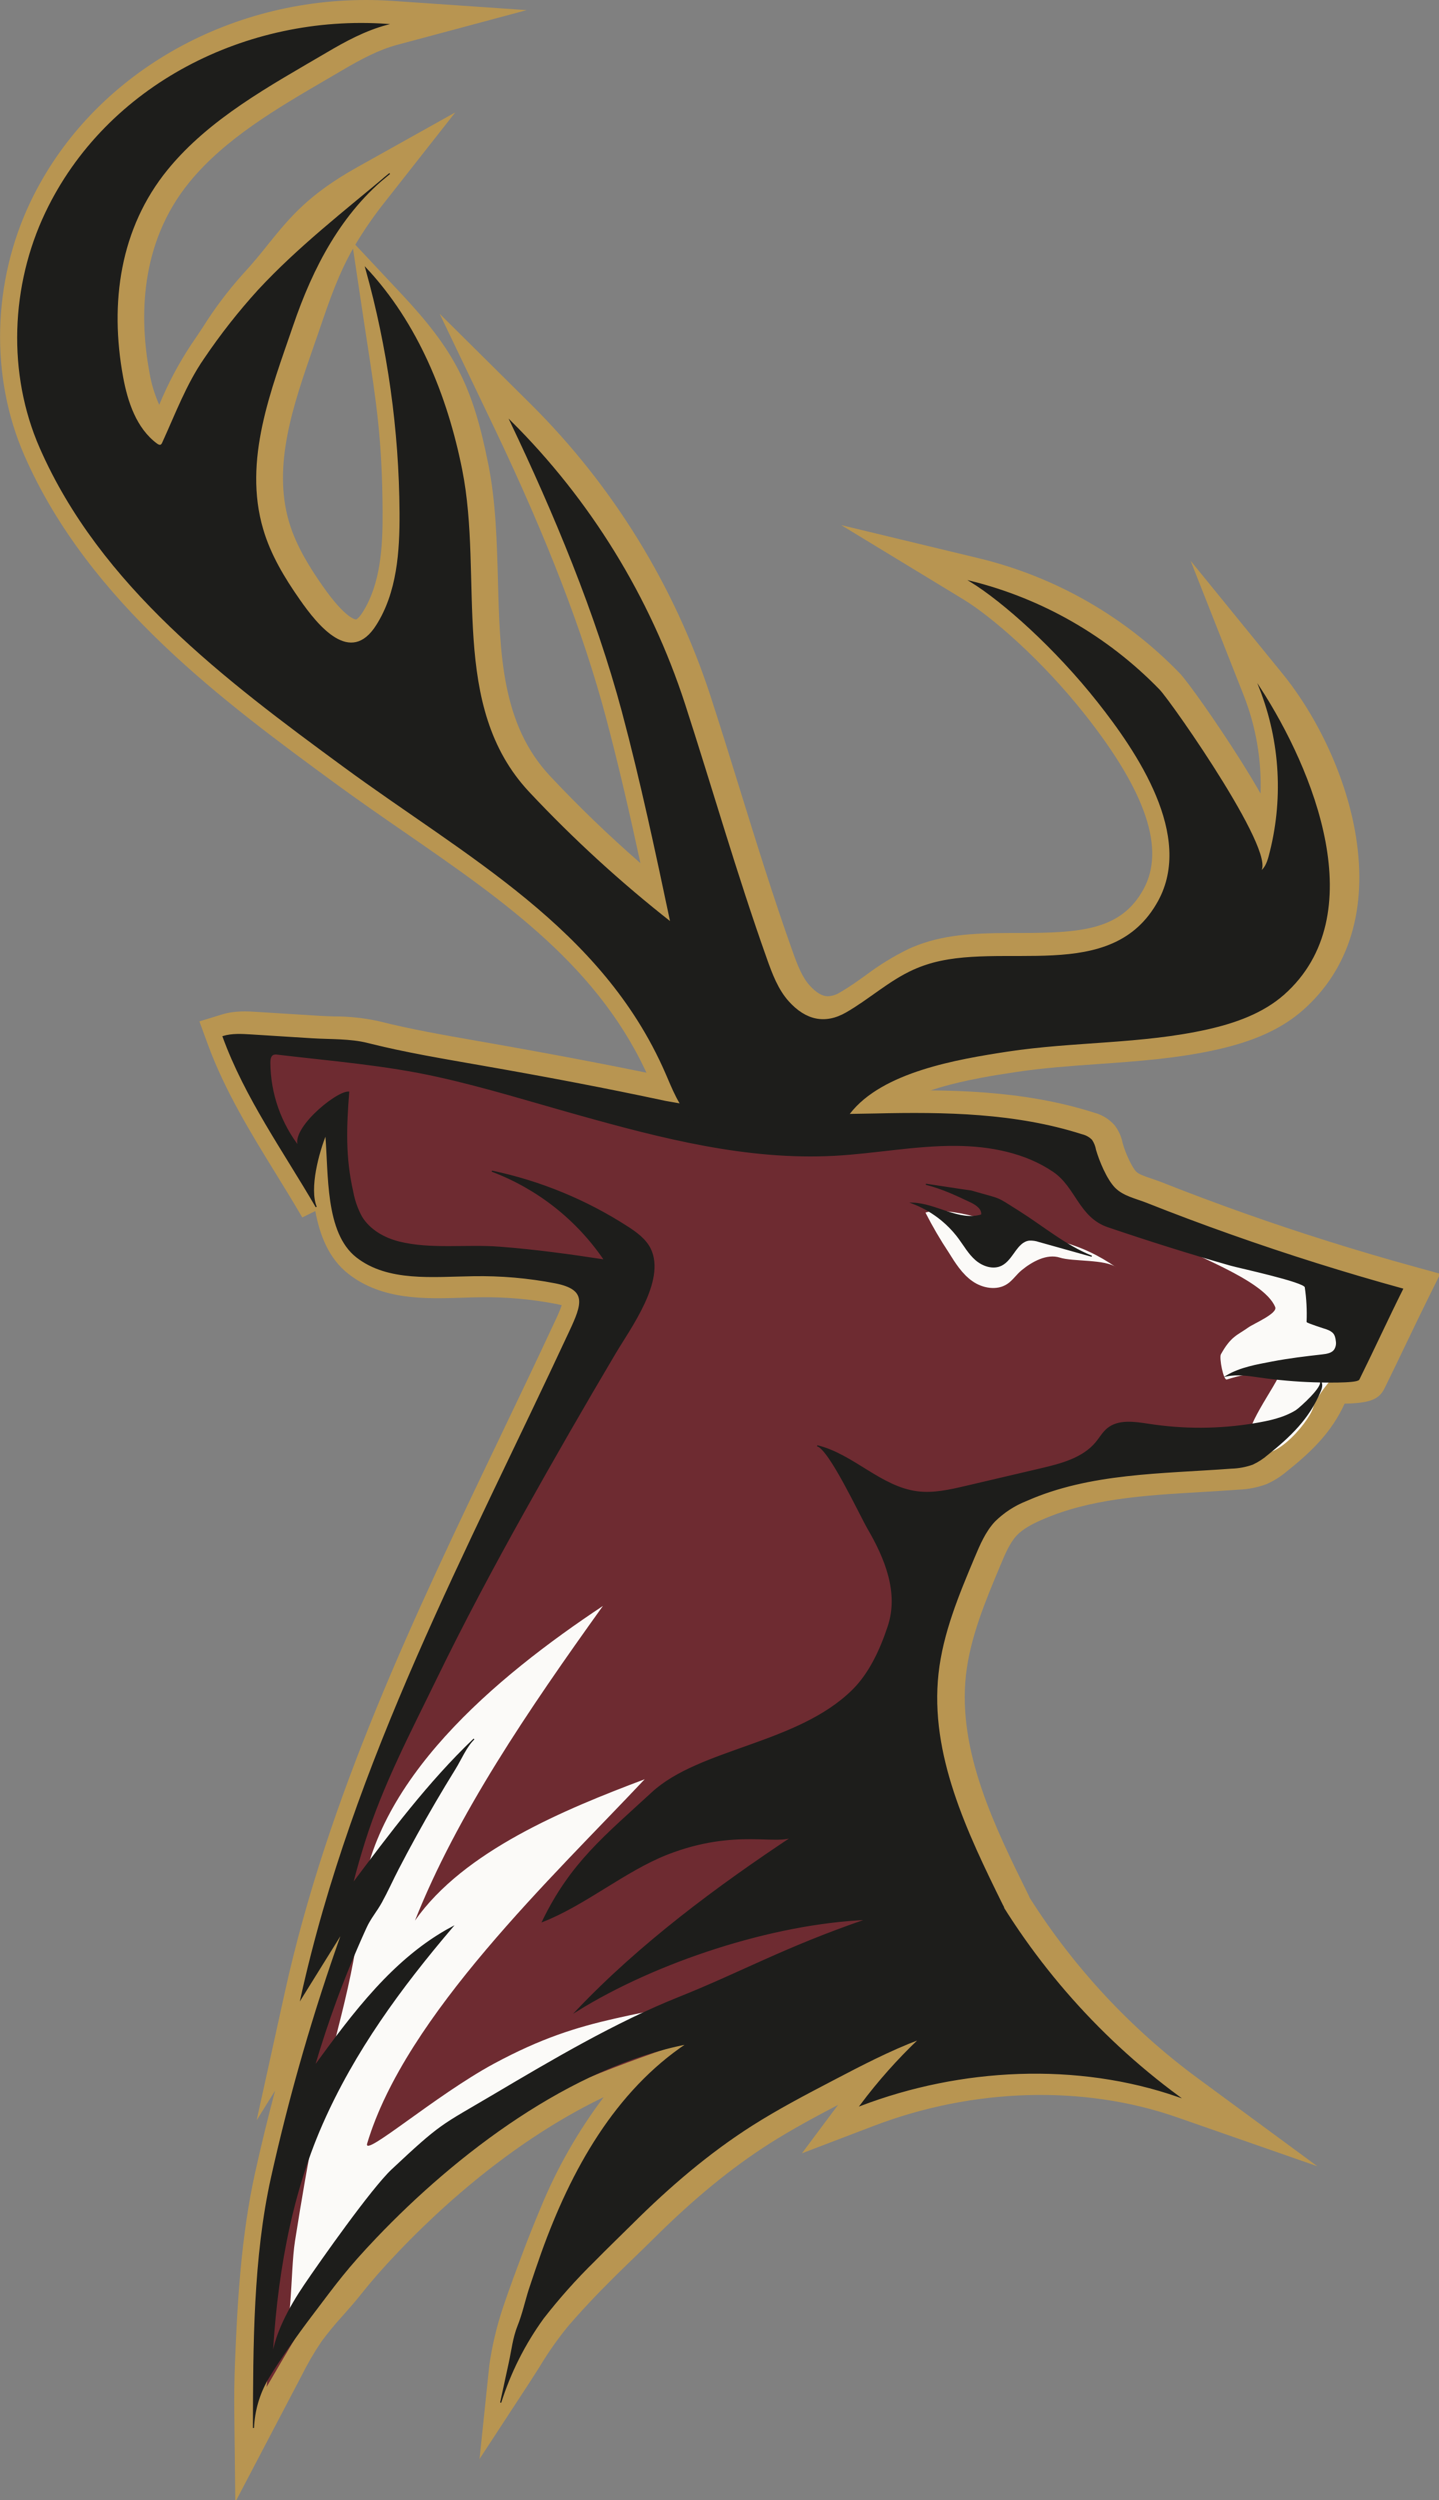 <?xml version="1.0" encoding="utf-8"?>
<!-- Generator: Adobe Illustrator 17.0.0, SVG Export Plug-In . SVG Version: 6.00 Build 0)  -->
<!DOCTYPE svg PUBLIC "-//W3C//DTD SVG 1.1//EN" "http://www.w3.org/Graphics/SVG/1.1/DTD/svg11.dtd">
<svg version="1.1"
	 id="svg8" xmlns:svg="http://www.w3.org/2000/svg" xmlns:rdf="http://www.w3.org/1999/02/22-rdf-syntax-ns#" xmlns:cc="http://creativecommons.org/ns#" xmlns:inkscape="http://www.inkscape.org/namespaces/inkscape" xmlns:sodipodi="http://sodipodi.sourceforge.net/DTD/sodipodi-0.dtd" xmlns:dc="http://purl.org/dc/elements/1.1/" sodipodi:docname="Colour, background, no text.svg" inkscape:version="0.92.3 (2405546, 2018-03-11)"
	 xmlns="http://www.w3.org/2000/svg" xmlns:xlink="http://www.w3.org/1999/xlink" x="0px" y="0px" width="484.37px"
	 height="841.058px" viewBox="52.469 0.275 484.37 841.058" enable-background="new 52.469 0.275 484.37 841.058"
	 xml:space="preserve">
<rect x="52.469" y="0.275" width="484.37" height="841.058" fill="#808080" stroke="none"/>
<sodipodi:namedview  inkscape:document-units="mm" inkscape:window-height="1027" inkscape:pageshadow="2" inkscape:window-width="1920" inkscape:window-y="-8" inkscape:window-x="-8" inkscape:pageopacity="0.0" inkscape:window-maximized="1" inkscape:current-layer="layer1" id="base" bordercolor="#666666" inkscape:cx="312.88338" borderopacity="1.0" pagecolor="#ffffff" inkscape:cy="499.69038" showgrid="false" inkscape:zoom="0.98994949">
	</sodipodi:namedview>
<g id="layer1" inkscape:groupmode="layer" inkscape:label="Layer 1">
	<g id="Layer_2" transform="matrix(0.38,0,0,0.38,18.51,0.097)">
		<g id="Layer_11">
			<path id="path145" inkscape:connector-curvature="0" fill="#B89551" d="M297.817,2215.604l-0.907-78.548
				c-0.17-14.882,0-29.962,0.624-44.816c2.013-51.818,5.244-111.827,17.915-168.747c5.348-24.094,11.216-48.142,17.603-72.142
				l-16.356,26.277l24.832-112.734c38.381-174.416,115.228-334.488,189.525-489.544c16.469-34.384,33.506-69.931,49.89-105.137
				c1.389-2.835,4.45-9.496,5.981-14.173c-1.162-0.34-2.693-0.709-4.62-1.106c-22.662-4.378-45.72-6.373-68.797-5.953
				c-4.677,0-9.439,0.227-14.173,0.369c-33.506,1.077-71.461,2.296-101.367-21.09c-17.291-13.493-25.313-34.016-29.31-55.616
				l-11.537,5.669c-7.398-12.756-15.421-25.767-23.159-38.353c-22.479-36.454-45.695-74.183-60.803-115.682l-7.172-19.559
				l20.013-6.123c11.339-3.487,22.677-2.835,31.691-2.211l54.454,3.402c4.11,0.255,8.504,0.397,12.898,0.539
				c13.342-0.058,26.65,1.349,39.685,4.195c28.346,7.2,58.535,12.444,87.676,17.547l12.614,2.211
				c62.787,11.083,114.435,21.033,162.51,31.181c62.929,11.792,127.247,12.076,181.871,10.8
				c58.11-1.389,125.433-1.134,189.326,19.332c6.857,1.823,13.033,5.606,17.773,10.885c3.505,4.442,5.939,9.631,7.115,15.165
				l0.255,1.049c2.438,8.986,8.362,21.43,11.934,25.058c2.296,2.324,7.824,4.224,13.181,6.038c2.608,0.879,5.329,1.814,8.079,2.835
				c24.435,9.666,49.351,19.021,74.041,27.78c49.465,17.518,100.205,33.477,150.832,47.395l23.216,6.406l-10.687,21.543
				c-6.491,13.068-12.954,26.617-19.247,39.685c-6.293,13.068-12.869,26.901-19.474,40.224c-4.706,9.496-12.387,13.068-35.32,13.493
				c-11.339,24.832-28.63,41.981-51.024,59.811c-5.398,4.617-11.431,8.436-17.915,11.339c-8.006,3.015-16.452,4.7-25.002,4.989
				c-10.998,0.822-22.195,1.474-33.024,2.126c-51.024,2.976-98.929,5.811-142.044,24.917c-7.002,3.09-15.789,7.455-21.628,13.72
				c-5.839,6.265-10.205,16.384-14.173,25.965c-13.238,31.55-26.929,64.148-30.614,97.427
				c-7.484,67.521,25.767,134.844,55.134,194.258c0.312,0.652,0.765,1.587,1.247,2.835
				c39.235,61.945,89.629,116.068,148.621,159.619l106.271,78.151l-124.554-43.427c-82.432-28.715-180.142-25.937-268.129,7.597
				l-63.893,24.378l32.031-42.888c-20.495,10.743-41.329,21.94-60.775,34.299c-33.704,21.458-67.266,48.954-102.586,84.104
				c-6.038,5.981-12.132,11.877-18.255,17.773c-5.414,5.272-10.857,10.517-16.243,15.846
				c-16.101,15.931-29.735,30.472-41.698,44.419c-9.163,11.277-17.508,23.194-24.973,35.66c-2.683,4.271-5.414,8.542-8.192,12.813
				l-44.872,68.599l8.504-81.496c0.397-3.742,1.304-8.901,2.126-13.436s1.786-8.986,2.835-13.436
				c2.069-8.901,4.62-17.802,7.54-26.447c5.669-16.866,11.991-33.676,17.547-48.501c4.45-11.877,9.439-24.35,15.222-38.126
				c14.371-35.25,33.256-68.485,56.183-98.872c-60.917,29.14-124.299,76.535-182.268,137.282
				c-13.039,13.663-23.386,25.512-32.598,37.106c-5.159,6.548-10.602,12.699-15.874,18.624c-6.826,7.447-13.26,15.243-19.276,23.357
				c-6.523,9.686-12.403,19.79-17.603,30.246L297.817,2215.604z M796.998,1770.847l-83.083,55.134
				c-44.419,29.452-81.213,78.406-109.389,145.446c-4.507,10.772-8.504,20.664-12.132,30.076c4.346-4.441,8.863-8.995,13.55-13.663
				c5.499-5.443,11.055-10.8,16.611-16.157c5.556-5.358,11.934-11.537,17.802-17.405c37.389-37.191,73.134-66.444,109.276-89.433
				c23.868-15.165,48.954-28.347,73.191-40.932c25.2-13.181,51.279-26.816,78.973-37.247l91.899-34.724l-71.376,67.606
				c-2.126,2.013-4.224,4.053-6.293,6.094c48.259-10.437,97.913-12.812,146.948-7.03c-32.326-31.188-61.25-65.718-86.287-103.011
				c-8.766-1.283-15.901-7.713-18.085-16.299l6.491-1.644c-2.154-3.458-4.309-6.945-6.378-10.46l-89.745,30.869
				c-36.072,12.551-71.484,26.922-106.101,43.058c-18.595,8.504-37.814,17.008-59.528,25.767l-10.545,4.337
				c2.183-0.482,4.365-0.907,6.548-1.332L796.998,1770.847z M577.767,1639.49l-67.748,79.569
				c-36.34,42.69-81.95,100.545-112.337,169.71c-12.925,30.089-22.691,61.438-29.14,93.543
				c18.595-26.135,45.354-62.362,59.528-75.657c38.721-36.312,44.362-40.139,76.989-59.159l15.732-9.213l2.409-1.446l2.835-1.644
				l64.687-68.287c36.68-38.721,80.702-76.536,135.865-116.447c-11.628,2.125-23.021,5.381-34.016,9.723
				c-17.008,6.633-33.817,17.008-51.676,28.035c-18.709,11.509-38.041,23.386-58.535,31.408l-47.083,18.397l21.883-45.61
				c23.839-49.295,51.959-74.863,87.534-107.235c4.479-4.044,9.118-8.277,13.918-12.699c22.819-21.005,53.858-32.088,86.939-43.795
				c33.08-11.707,67.266-23.924,90.113-46.318c10.545-10.375,19.304-26.306,26.731-48.728c6.208-18.68,1.247-40.309-16.129-70.129
				c-1.899-3.26-4.649-8.646-8.164-15.449c-6.35-12.387-23.216-45.354-29.735-51.194c1.404,1.122,3.041,1.916,4.791,2.324
				l9.808-38.466c17.83,4.337,32.542,13.465,46.8,22.28c13.663,8.504,26.589,16.469,39.685,18.113
				c10.97,1.361,23.641-1.587,35.887-4.45l66.529-15.562c16.554-3.855,30.813-7.795,38.154-16.724
				c0.85-1.021,1.616-2.098,2.409-3.175c2.91-4.297,6.369-8.194,10.29-11.594c13.238-10.942,29.509-10.998,42.52-9.496
				l65.452-39.146c14.173-8.504,30.331-11.537,44.561-14.173l2.098-0.397c6.605-1.276,13.238-2.324,19.843-3.26
				c-3.424-3.715-5.158-8.681-4.791-13.72c0.232-5.585,0.137-11.179-0.284-16.753c-11.877-3.657-33.307-8.731-41.528-10.658
				c-6.435-1.531-9.609-2.268-11.339-2.835c-35.745-10.261-71.575-21.515-109.559-34.384c-21.033-7.115-31.011-22.309-39.061-34.498
				c-4.649-7.087-8.674-13.209-14.173-17.008c-18.794-12.756-44.022-19.361-74.977-19.616c-20.491,0.249-40.948,1.744-61.257,4.479
				c-14.74,1.672-29.99,3.43-45.354,4.252c-78.832,4.309-155.537-14.967-233.717-36.85c-10.857-3.033-21.685-6.151-32.513-9.269
				c-29.537-8.504-60.066-17.32-90.284-24.01c-17.943-3.968-36.397-6.973-54.879-9.496l-0.425,5.669
				c-2.183,28.035-3.43,53.603,3.146,82.403c0.992,5.669,2.836,11.155,5.471,16.271c3.657,6.038,11.339,10.885,20.976,13.323
				c15.165,3.798,32.485,3.6,50.797,3.402c11.565-0.142,23.528-0.283,35.263,0.68c12.869,1.02,26.107,2.353,40.507,4.082
				c-16.643-14.176-35.612-25.368-56.069-33.08l11.055-37.984c45.078,9.437,88.031,27.099,126.709,52.101
				c10.573,6.832,21.203,14.91,27.354,27.638c16.441,34.016-8.957,74.495-25.795,101.282c-2.211,3.572-4.28,6.86-6.038,9.808
				c-27.468,46.261-54.709,93.543-80.901,140.542c-30.699,54.964-55.106,101.395-76.819,146.069l-11.027,22.45
				c-7.172,14.542-14.173,28.772-20.835,42.973l2.438-2.835l9.666-15.505l-2.835,8.107c7.937-8.523,16.12-16.838,24.548-24.945l0,0
				l27.411,28.687l0,0c-3.355,4.087-6.21,8.559-8.504,13.323c-1.644,3.033-3.345,6.179-5.187,9.127
				c-5.924,9.553-11.82,19.361-17.518,29.112c-11.14,19.021-21.94,38.579-32.06,58.139c-2.041,3.912-3.968,7.909-5.924,11.877
				c-2.835,5.868-5.669,11.934-9.099,17.915c-2.268,4.139-4.706,7.767-6.86,10.998c-2.361,3.245-4.438,6.688-6.208,10.29
				c-2.211,4.819-4.375,9.666-6.491,14.542c16.548-15.99,35.18-29.672,55.389-40.677L577.767,1639.49z M808.62,1641.927
				c-34.781,22.961-65.622,44.901-93.175,66.302c49.663-16.441,101.14-26.901,146.126-28.743l90.51-3.742
				c-3.005-5.244-5.896-10.573-8.731-15.902l3.033-1.616c-24.973-53.547-47.962-115.257-40.932-178.923
				c4.337-38.976,19.162-74.296,33.477-108.425c5.017-11.906,10.687-25.512,21.09-36.85l-5.669,1.332
				c-14.91,3.487-31.776,7.427-49.833,5.159c-10.65-1.476-20.99-4.674-30.614-9.468c2.835,5.386,5.301,10.318,6.548,12.501
				c14.683,25.143,32.655,63.156,19.531,102.614c-9.609,28.942-21.26,49.464-36.624,64.545
				c-29.083,28.545-69.194,42.803-104.598,55.389c-29.055,10.318-56.495,20.098-73.361,35.603
				c-4.847,4.479-9.553,8.731-14.173,12.869c-9.893,8.986-18.822,17.008-27.043,25.143c10.795-6.327,22.041-11.851,33.647-16.526
				c42.066-16.469,73.701-15.505,94.819-14.882c5.155,0.392,10.336,0.316,15.477-0.227c-0.505,0.164-0.983,0.403-1.417,0.709
				l21.883,33.137H808.62z M1093.757,1279.092c-1.959-0.175-3.928,0.219-5.669,1.134c-1.262,1.337-2.41,2.779-3.43,4.309
				c-0.709,0.992-1.474,2.041-2.324,3.146c16.214-2.069,32.513-3.373,48.728-4.422c-7.427-0.624-14.891-1.493-22.394-2.608
				c-4.928-0.866-9.91-1.397-14.91-1.587V1279.092z M1148.806,1244.566c17.923,0.634,35.864-0.553,53.547-3.543
				c3.09-0.539,6.151-1.077,9.128-1.701l-4.479-0.624l-1.191-0.17c-8.107-1.191-15.08-2.183-21.005-1.021L1148.806,1244.566z
				 M622.497,1134.639c0.539,0.85,1.021,1.729,1.502,2.665c8.504,16.469,0.17,34.016-7.058,49.663
				c-8.05,17.263-16.242,34.583-24.406,51.789c9.846-17.008,19.758-33.893,29.735-50.655c1.899-3.203,4.139-6.775,6.576-10.63
				c6.265-9.978,15.704-25.03,21.033-38.608l-23.017-3.543L622.497,1134.639z M1272.085,1156.352l0.567,0.198
				c1.644,0.567,2.835,0.964,3.288,1.134c7.313,2.665,16.866,7.654,20.551,20.721c0.935-1.956,1.871-3.883,2.835-5.811l9.014-18.765
				c-12.453-3.553-24.879-7.219-37.276-10.998C1271.49,1147.31,1271.915,1151.845,1272.085,1156.352L1272.085,1156.352z
				 M1040.183,1021.593c2.193,1.599,4.295,3.322,6.293,5.159c-0.425-1.304-0.765-2.495-1.049-3.543l0,0L1040.183,1021.593z
				 M354.226,954.837c0.876,6.097,2.299,12.102,4.252,17.943c5.593-5.757,11.747-10.941,18.369-15.477l-7.228-0.794L354.226,954.837
				z"/>
			<path id="path147" inkscape:connector-curvature="0" fill="#B89551" d="M973.654,1141.017
				c-10.607-0.246-20.778-4.267-28.687-11.339c-5.56-5.13-10.43-10.962-14.485-17.348c-1.162-1.701-2.324-3.373-3.543-5.017
				c-8.185-10.866-19.281-19.191-32.003-24.01l-111.288-42.038l118.885,3.572c3.52,0.122,7.026,0.511,10.488,1.162l3.487-17.603
				c7.115,0.992,13.691,1.984,20.268,3.005c6.576,1.021,12.926,1.956,19.843,2.835l1.389,0.198l1.361,0.397
				c5.074,1.474,8.957,2.551,12.047,3.402c14.173,3.969,15.959,4.734,29.594,13.351l5.301,3.373
				c7.087,4.45,13.947,9.184,20.551,13.776c13.861,9.638,26.958,18.737,41.102,24.406l-12.756,37.531l-46.063-12.898
				c-0.624,0.822-1.276,1.729-1.786,2.466c-4.457,7.077-10.616,12.924-17.915,17.008
				C984.545,1139.717,979.138,1141.008,973.654,1141.017L973.654,1141.017z"/>
			<path id="path149" inkscape:connector-curvature="0" fill="#B89551" d="M796.091,1036.56c-9.377-0.157-18.73-1.02-27.978-2.58
				c-22.989-3.515-54.482-8.306-76.365-30.699c-12.132-12.416-18.709-27.751-24.52-41.273l-2.041-4.762
				c-43.512-99.893-128.183-158.343-217.814-220.224c-20.154-13.918-41.017-28.346-61.2-43.115
				c-97.172-71.235-218.098-159.903-275.159-290.07c-30.558-69.676-28.545-153.638,5.329-224.646
				C168.16,70.626,284.862,0.468,413.612,0.468c7.937,0,15.959,0.283,23.839,0.822L555.94,9.425L441.25,40.153
				c-15.874,4.252-31.181,12.161-48.983,22.677l-13.493,7.88c-44.306,25.824-90.142,52.554-121.635,91.049
				c-44.731,54.794-43.994,121.493-35.518,167.811c1.647,10.109,4.601,19.962,8.787,29.31c7.647-18.536,17.054-36.296,28.091-53.036
				c3.685-5.357,7.172-10.573,10.573-15.732c10.311-16.434,21.994-31.967,34.923-46.432c9.383-10.148,16.668-19.077,23.556-27.78
				c18.822-23.187,35.065-43.228,78.208-67.38l86.91-48.558l-61.484,78.18c-9.91,12.36-18.964,25.383-27.099,38.976l40.621,43.313
				c47.509,50.712,63.411,81.808,77.216,151.172c6.661,33.307,7.54,68.173,8.504,101.877c1.672,65.991,3.26,128.296,46.176,174.047
				c25.285,26.957,52.101,52.753,80.05,77.131c-9.298-43.002-19.247-86.57-30.756-129.77
				c-19.843-74.324-51.846-157.351-97.852-253.843l-49.238-102.784l80.958,80.249c72.631,72.197,127.085,160.605,158.882,257.953
				c9.014,27.78,17.773,55.984,26.221,83.254c14.513,46.743,29.48,95.074,46.233,142.129c4.677,13.153,8.787,23.811,15.534,31.181
				c5.669,6.265,11.055,9.468,16.072,9.468c3.83-0.199,7.542-1.391,10.772-3.458c7.625-4.365,14.995-9.581,22.677-15.109
				c12.022-9.09,24.905-16.98,38.466-23.556c4.311-1.938,8.72-3.651,13.209-5.131c26.306-8.731,55.559-8.759,83.877-8.759
				c55.616,0,90.709-2.665,110.551-38.75c19.389-35.348,2.495-85.862-51.704-154.488c-38.098-48.189-82.545-86.712-107.717-102.047
				L834.472,465.35l123.477,29.735c67.173,16.535,128.316,51.69,176.4,101.424c6.746,6.917,32.258,42.803,53.858,77.017
				c6.945,11.027,12.813,20.778,17.745,29.452c1.013-29.717-4.081-59.326-14.967-86.995l-46.998-119.055l80.816,99.213
				c33.024,40.479,57.543,94.564,65.594,144.567c10.318,64.262-5.669,117.383-46.403,153.638
				c-18.567,16.526-42.888,27.751-76.536,35.32c-35.121,7.88-70.866,10.403-105.194,12.813c-24.293,1.729-49.408,3.487-73.474,7.172
				c-35.717,5.414-102.047,15.534-126.992,47.509c-1.446,1.871-2.835,3.968-4.45,6.18c-4.52,7.127-10.049,13.562-16.413,19.105
				C829.285,1031.94,814.602,1036.56,796.091,1036.56L796.091,1036.56z M402.075,220.55c-12.331,21.742-19.843,42.52-30.302,73.417
				c-1.625,4.724-3.269,9.449-4.932,14.173c-17.802,51.279-36.198,104.343-21.43,154.488c6.321,21.515,19.162,41.499,29.65,56.495
				c20.58,29.48,29.367,29.792,29.735,29.792s2.835-1.672,5.839-6.463c15.846-25.03,17.83-57.628,17.632-89.15
				c-0.397-63.269-5.272-95.074-14.173-152.788c-1.162-7.427-2.353-15.279-3.6-23.669L402.075,220.55z"/>
		</g>
		<g id="Layer_7">
			<path id="path152" inkscape:connector-curvature="0" fill="#6E2B31" d="M363.609,1041.606
				c3.19-22.872,13.05-44.297,28.346-61.597c-2.025,15.702-2.736,31.546-2.126,47.367c0.503,15.483,4.889,30.592,12.756,43.937
				c9.921,15.846,25.143,26.476,42.52,33.392c17.845,6.633,36.645,10.337,55.672,10.97c18.652,0.907,37.644,0.284,56.381,0.992
				c18.737,0.709,37.191,2.835,54.822,8.872c1.935,0.67,3.828,1.455,5.669,2.353c1.849,0.903,3.557,2.068,5.074,3.458
				c5.159,4.819,6.463,11.339,5.669,18.51c-1.03,7.259-3.202,14.31-6.435,20.891c-21.742,47.055-49.465,97.058-76.762,147.203
				c-27.298,50.145-54.227,100.516-74.438,148.252c-70.611,109.276-63.95,218.551-98.617,321.052
				c-21.43,105.279-34.186,211.436-46.63,326.466c19.106-32.825,38.438-65.906,60.066-97.172
				c21.628-31.266,45.354-60.661,73.701-86.117c50.117-45.354,110.041-74.92,173.254-99.213s129.685-43.172,192.756-66.841
				c18.454-6.917,37.758-15.392,53.858-26.901s28.885-25.965,34.356-44.873c2.591-9.599,3.596-19.557,2.976-29.48
				c-0.397-10.006-1.757-20.069-2.835-29.991c-8.007-68.838-4.587-138.526,10.12-206.249c3.279-16.278,8.023-32.226,14.173-47.651
				c6.042-15.259,14.963-29.214,26.277-41.102c32.457-32.939,78.746-38.183,126.595-41.499
				c47.849-3.317,97.313-4.677,136.063-29.849c27.95-26.22,27.95-26.22,31.691-43.654c10.318-12.359,23.017-14.542,31.918-27.921
				c1.9-2.744,3.66-5.582,5.272-8.504c1.604-2.939,2.723-6.116,3.317-9.411c1.757-10.715-3.487-19.644-11.707-26.873
				c-8.839-7.178-18.851-12.778-29.594-16.554l-55.644-21.033l-55.616-21.033c-16.257-5.82-32.167-12.568-47.651-20.211
				c-15.345-7.514-29.271-17.632-41.159-29.906c-4.195-4.479-8.079-9.354-12.217-13.89c-3.998-4.619-8.648-8.63-13.805-11.906
				c-5.154-2.968-10.754-5.084-16.583-6.265c-5.881-1.213-11.824-2.102-17.802-2.665c-46.12-5.131-92.806-7.37-139.521-9.581
				c-46.715-2.211-93.543-4.422-139.521-9.553c-5.669-0.624-11.764-1.559-18-2.523c-6.236-0.964-12.444-1.871-17.972-2.494
				c-45.099-5.017-88.895-12.643-132.718-20.268c-43.824-7.625-87.591-15.25-132.69-20.296
				c-12.132-1.361-33.194-10.233-52.696-14.882c-19.502-4.649-37.417-5.017-43.285,10.63c-2.58,6.888-0.765,19.105,2.438,31.181
				c2.724,10.181,6.289,20.117,10.658,29.707c1.871,3.855,9.439,13.266,16.469,22.337
				C357.486,1030.296,363.977,1038.941,363.609,1041.606z"/>
		</g>
		<g id="Layer_4">
			<path id="path155" inkscape:connector-curvature="0" fill="#FBFAF8" d="M623.433,1422.242
				c-66.359,92.495-129.458,185.216-166.479,278.561c43.228-61.71,132.945-98.589,203.471-125.121
				c-81.156,86.287-211.89,208.97-245.821,322.47c-3.969,13.323,60.236-42.52,112.252-70.639
				c83.707-45.071,122.627-38.183,238.507-70.072c73.049-20.126-356.627,115.257-430.866,335.169
				c14.627-23.754,11.707-79.88,16.158-107.972c5.669-35.915,11.792-71.802,18.85-107.49
				c12.302-62.362,34.356-123.846,39.232-187.285C417.326,1577.751,528.614,1485.2,623.433,1422.242L623.433,1422.242z"/>
			<path id="path157" inkscape:connector-curvature="0" fill="#FBFAF8" d="M929.745,1109.326
				c5.811,9.354,11.877,18.992,20.863,25.342c8.986,6.35,21.827,8.646,31.011,2.523c4.819-3.203,8.05-8.306,12.501-11.991
				c9.411-7.795,22.677-15.024,34.016-11.339c11.339,3.685,40.45,1.332,50.145,8.731c-32.882-22.677-54.907-23.358-80.391-31.55
				c-21.175-6.832-69.08-23.641-88.753-17.008C915.328,1086.181,922.209,1097.964,929.745,1109.326L929.745,1109.326z"/>
			<path id="path159" inkscape:connector-curvature="0" fill="#FBFAF8" d="M1218.936,1157.656
				c2.324,5.669-18.85,14.513-23.868,18.085c-9.694,6.888-15.364,7.71-24.265,23.783c-1.587,2.835,2.154,23.188,5.272,22.28
				c4.654-1.501,9.385-2.75,14.173-3.742c11.934-2.211,22.082-2.041,34.016-4.252c-4.224,13.918-36.227,53.632-28.091,66.331
				c15.676,24.52,52.923-20.891,56.353-33.392c2.693-9.751,17.915-29.055,26.334-34.639c3.742-2.466-14.513,0.85-10.346-0.85
				c13.764-5.91,23.028-19.065,23.953-34.016c1.219-28.12-25.654-40.62-47.622-49.38c-10.46-4.195-116.221-26.816-118.517-28.942
				C1137.921,1109.382,1208.646,1132.343,1218.936,1157.656L1218.936,1157.656z"/>
		</g>
		<g id="Layer_12">
			<path id="path162" inkscape:connector-curvature="0" fill="#1D1D1B" stroke="#1D1D1B" stroke-miterlimit="10" d="
				M972.945,1694.964c0.624,2.438,4.762,1.814,5.669-0.51c0.579-2.486,0.107-5.101-1.304-7.228
				c-31.918-64.602-64.998-133.625-57.09-205.229c3.968-35.858,18.085-69.676,32.06-102.926c4.762-11.339,9.666-22.847,18-31.805
				c8.034-7.956,17.601-14.196,28.12-18.34c56.353-24.973,120.161-24.094,181.616-28.715c6.44-0.162,12.812-1.348,18.879-3.515
				c4.749-2.211,9.166-5.073,13.124-8.504c20.098-16.073,36.85-32.031,46.772-56.041c1.247-2.835,2.211-6.86-0.198-9.042
				c4.592,4.167-18.17,24.406-21.146,26.249c-11.083,6.831-24.038,9.468-36.709,11.622c-31.163,5.182-62.955,5.335-94.167,0.453
				c-12.387-1.871-26.532-4.053-36.17,3.912c-4.054,3.345-6.661,8.05-10.006,12.104c-11.707,14.173-30.983,19.219-48.954,23.414
				l-66.558,15.591c-14.173,3.288-28.517,6.605-42.86,4.791c-32.542-4.082-56.92-33.052-88.781-40.791
				c10.885,2.835,38.069,61.398,45.128,73.502c15.024,25.795,27.78,56.41,17.83,86.372c-6.775,20.409-16.328,41.556-31.691,56.693
				c-48.898,47.991-135.213,51.647-177.477,90.567c-42.265,38.92-72.028,62.362-97.03,113.981
				c37.587-14.712,72.907-44.844,110.183-59.528c61.427-24.038,98.901-7.257,112.592-16.299
				c-68.032,45.014-136.545,95.868-192.756,155.14c70.016-43.597,173.48-77.726,257.386-81.156
				c-73.134,25.087-110.268,46.658-166.592,69.166c-56.324,22.507-112.337,55.672-164.977,86.797
				c-46.063,27.213-44.872,24.18-89.235,65.764c-18.085,17.008-63.383,81.383-77.159,101.707
				c-13.011,19.134-28.176,45.921-29.31,69.506c3.458-71.632,15.562-145.786,44.391-211.437
				c28.488-64.885,69.619-120.869,115.37-174.614c-51.647,27.553-87.874,76.536-122.315,123.789
				c5.953-20.239,12.567-40.262,19.843-60.066c7.937-21.43,16.649-42.539,26.135-63.326c3.855-8.504,9.383-14.655,13.748-22.677
				c5.272-9.581,9.751-19.644,14.797-29.367c10.337-19.918,21.184-39.591,32.542-59.017c5.802-9.921,11.735-19.776,17.802-29.565
				c4.989-8.05,9.95-19.843,16.781-26.334c-40.45,38.636-74.126,83.65-107.717,128.466c3.288-12.869,6.935-25.625,10.942-38.268
				c16.072-50.655,40.167-96.151,63.241-143.603c24.236-49.805,50.343-98.674,77.358-147.062
				c26.457-47.357,53.509-94.356,81.156-140.995c13.465-22.677,44.561-64.403,31.181-92.325
				c-4.167-8.504-12.274-14.428-20.296-19.587c-36.657-23.641-77.335-40.368-120.019-49.351
				c40.595,15.311,75.459,42.808,99.808,78.718c-30.813-4.734-61.739-8.958-92.835-11.339c-28.97-2.324-61.115,2.466-89.291-4.62
				c-13.209-3.317-25.994-10.573-33.109-22.195c-3.781-6.934-6.431-14.426-7.852-22.195c-7.03-30.784-5.981-57.515-3.6-88.356
				c-11.339-0.539-54.482,35.547-43.228,49.635c-17.085-21.565-26.455-48.23-26.617-75.742c0-2.835,0.482-6.236,3.061-7.313
				c1.225-0.402,2.534-0.48,3.798-0.227c47.537,5.669,95.584,9.383,142.384,19.843c41.783,9.269,82.658,22.054,123.846,33.562
				c73.928,20.693,149.839,40.365,227.282,36.142c36.028-1.984,71.773-9.099,107.858-8.787c29.707,0.255,60.945,6.123,85.918,23.074
				c20.268,13.748,22.904,40.365,48.416,49.011c36.085,12.217,72.028,23.584,108.652,34.016
				c7.002,2.013,65.197,14.513,66.047,19.417c1.502,10.16,2.042,20.438,1.616,30.699c0,0.624,15.335,5.669,17.008,6.123
				c5.981,2.211,8.277,4.394,8.929,11.169c0.431,2.737-0.197,5.534-1.757,7.824c-2.438,3.175-6.86,3.827-10.828,4.28
				c-14.825,1.672-29.622,3.458-44.306,6.265c-13.436,2.551-28.346,5.131-40.195,12.189c9.638-1.899,19.276-0.369,28.857,0.992
				c15.973,2.299,32.06,3.718,48.189,4.252c4.875,0.17,38.268,1.134,39.912-2.154c13.068-26.362,25.512-53.546,38.693-79.937
				c-51.269-14.116-102-30.066-152.192-47.849c-25.077-8.863-49.984-18.198-74.721-28.006c-9.468-3.742-20.693-5.953-28.091-13.465
				c-7.398-7.512-14.173-23.953-17.008-33.817c-0.519-3.105-1.698-6.063-3.458-8.674c-2.34-2.332-5.286-3.962-8.504-4.706
				c-58.932-18.85-121.55-19.843-182.835-18.397c-61.852,1.446-125.235,0.284-186.265-11.169
				c-53.858-11.537-107.717-21.685-162.028-31.181c-33.874-5.981-68.485-11.65-101.707-20.069
				c-15.449-3.912-32.882-3.146-48.813-4.139l-54.482-3.43c-8.249-0.51-16.724-1.02-24.661,1.389
				c19.559,53.858,53.858,101.622,82.488,150.86c-6.661-16.356,1.899-47.962,8.504-64.375c3.061,35.093-0.368,86.995,27.411,108.68
				s67.493,17.008,103.039,16.526c24.466-0.45,48.912,1.668,72.935,6.321c28.743,5.669,24.066,18.879,12.813,42.973
				c-90.34,194.06-191.707,380.126-238.11,590.57l36.85-59.272c-25.497,71.246-46.533,144.01-62.986,217.87
				c-15.789,70.866-15.817,148.847-16.016,221.698c0.625-15.219,4.924-30.06,12.529-43.257
				c10.091-17.008,26.787-40.337,38.721-56.069c23.017-30.444,31.181-41.896,57.402-69.449
				c71.178-74.58,171.95-151.2,275.499-171.383c-31.521,20.92-57.402,49.209-78.123,80.674
				c-21.345,32.372-37.474,68.031-50.57,104.4c-3.78,10.677-7.455,21.439-11.027,32.287c-3.43,10.687-5.839,22.082-10.035,32.485
				c-4.195,10.403-5.414,21.798-7.739,32.485l-7.682,35.376c8.481-26.798,21.221-52.057,37.729-74.806
				c13.905-17.873,29.001-34.787,45.184-50.627c11.112-11.339,22.45-22.167,33.647-33.307
				c32.457-32.287,67.323-62.249,105.931-86.825c23.131-14.683,47.452-27.411,71.717-40.082
				c25.115-13.124,50.287-26.277,76.791-36.255c-19.065,18.064-36.552,37.723-52.271,58.762
				c88.554-33.76,191.764-39.146,281.736-7.795c-73.802-54.341-134.422-124.601-177.364-205.569"/>
			<path id="path164" inkscape:connector-curvature="0" fill="#1D1D1B" stroke="#1D1D1B" stroke-miterlimit="10" d="
				M949.701,1054.957c28.006,8.135,20.409,4.337,41.896,17.858c21.487,13.521,41.244,30.359,64.828,39.827l-46.573-13.039
				c-2.853-1.01-5.879-1.444-8.901-1.276c-11.197,1.417-14.428,17.178-24.52,22.224c-7.342,3.685-16.469,0.595-22.677-4.791
				c-6.208-5.386-10.233-12.671-15.109-19.247c-10.43-13.967-24.63-24.667-40.932-30.841c20.976,0.624,41.159,16.639,61.2,10.403
				c0.964-5.159-4.479-9.014-9.213-11.339c-14.032-6.605-25.172-11.962-40.195-15.817
				C923.594,1051.017,935.613,1052.973,949.701,1054.957L949.701,1054.957z"/>
			<path id="path166" inkscape:connector-curvature="0" fill="#1D1D1B" stroke="#1D1D1B" stroke-miterlimit="10" d="
				M1062.123,621.993c34.866,44.164,85.351,118.233,53.518,176.343c-41.358,75.43-139.323,34.753-205.654,56.693
				c-3.853,1.266-7.638,2.733-11.339,4.394c-21.458,9.666-39.118,26.079-59.528,37.786c-19.077,10.97-36.454,6.747-51.477-9.95
				c-9.553-10.658-14.683-24.463-19.474-37.956c-26.646-74.948-48.189-150.548-72.624-225.893
				c-30.803-94.363-83.588-180.056-154.006-250.016c38.92,81.609,75.77,169.795,99.213,257.244
				c16.441,61.654,29.707,124.101,42.888,186.52c-44.802-35.146-86.867-73.647-125.83-115.172
				c-71.632-76.365-40.337-189.383-59.528-285.619c-13.068-65.424-39.232-129.742-84.841-178.413
				c19.698,70.432,29.898,143.179,30.331,216.312c0.227,34.498-2.268,70.866-20.721,99.893
				c-23.159,36.595-52.214,0.85-68.598-22.677c-13.465-19.247-25.795-39.685-32.428-62.362
				c-18.057-61.285,7.058-123.506,26.617-180.794c17.405-51.024,42.888-100.29,85.918-134.221
				c-39.77,33.449-80.561,64.913-116.022,103.096c-17.425,19.124-33.445,39.482-47.934,60.917
				c-15.732,22.677-25.512,49.096-37.077,74.353c-0.289,0.821-0.824,1.533-1.531,2.041c-1.276,0.68-2.835-0.17-3.997-1.049
				c-18.198-13.606-25.994-36.85-30.104-59.329c-11.991-65.48-2.835-131.783,39.685-183.855
				c37.077-45.354,90.709-74.268,140.428-103.465c17.008-10.063,34.724-19.616,53.858-24.746
				c-123.364-8.504-247.805,53.433-301.833,166.649c-30.813,64.602-33.789,142.583-5.046,208.12
				c53.547,122.23,164.183,205.399,268.725,282.047c108.085,79.37,229.295,142.526,285.477,271.418
				c6.151,14.173,11.764,29.055,22.677,40.11c16.554,17.008,41.726,21.345,65.197,24.917c19.587,2.976,41.811,5.301,57.175-7.257
				c7.342-5.981,11.934-14.598,17.745-22.082c28.828-37.134,95.698-48.189,139.663-54.964
				c58.847-8.957,119.055-6.633,177.307-19.701c24.463-5.499,49.011-14.173,67.748-30.784
				c78.52-69.987,25.512-198.624-21.373-270.936c18.676,47.619,21.548,99.981,8.192,149.358c-1.587,5.811-4.11,12.331-9.836,14.173
				c23.272-7.654-77.188-151.229-87.562-161.858c-45.553-46.963-103.354-80.224-166.847-96.01
				C977.707,532.701,1024.139,573.889,1062.123,621.993L1062.123,621.993z"/>
		</g>
	</g>
</g>
</svg>
